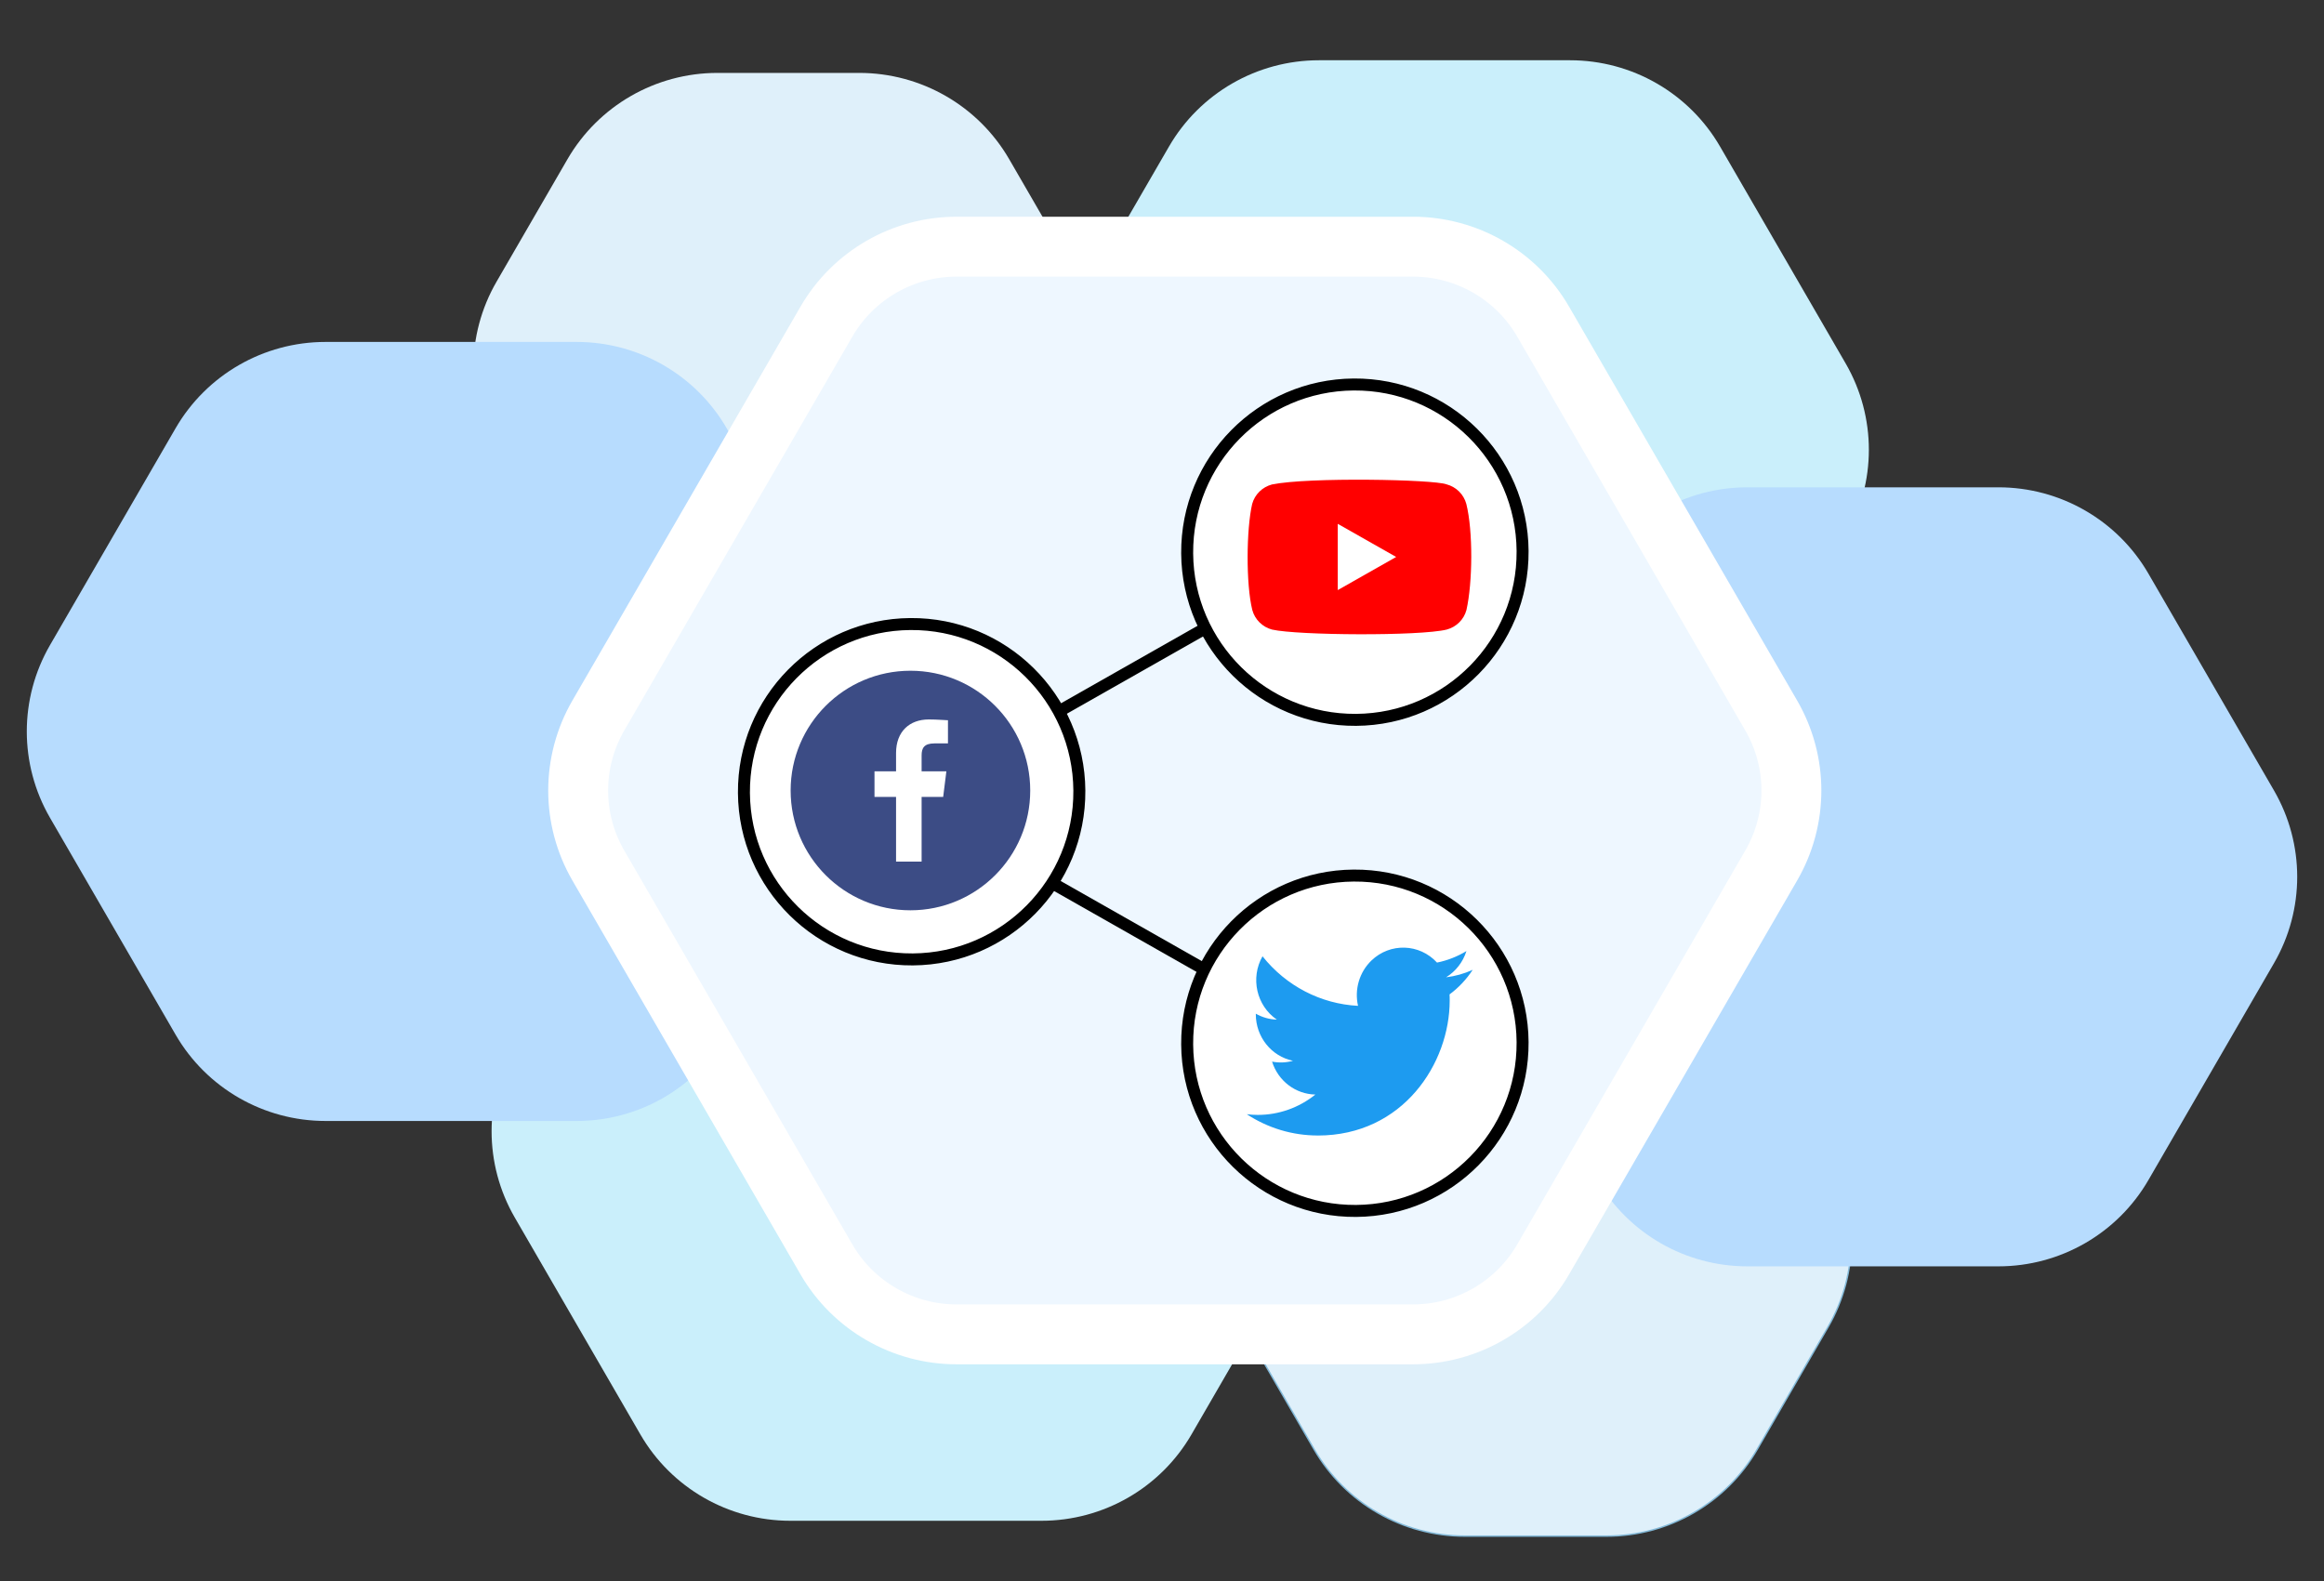 <svg width="194" height="132" viewBox="0 0 194 132" fill="none" xmlns="http://www.w3.org/2000/svg">
<rect x="0" y="0" width="194" height="132" fill="#333333" stroke="none"/>
<path d="M104.165 96.534L110.084 86.311C112.598 81.969 117.244 79.294 122.273 79.294H134.111C139.14 79.294 143.786 81.969 146.3 86.311L152.219 96.534C154.734 100.877 154.734 106.227 152.219 110.569L146.3 120.792C143.786 125.134 139.14 127.809 134.111 127.809H122.273C117.244 127.809 112.598 125.134 110.084 120.792L104.165 110.569C101.651 106.227 101.651 100.877 104.165 96.534Z" fill="#DFF0FA" stroke="#84BAD9"/>
<path d="M87.098 44.759C84.516 40.299 84.516 34.804 87.098 30.345L97.582 12.238C100.164 7.778 104.936 5.031 110.101 5.031H131.068C136.232 5.031 141.005 7.778 143.587 12.238L154.07 30.345C156.652 34.804 156.652 40.299 154.07 44.759L143.587 62.866C141.005 67.325 136.232 70.073 131.068 70.073H110.101C104.936 70.073 100.164 67.325 97.582 62.866L87.098 44.759Z" fill="#CAEFFB"/>
<path d="M103.836 110.759C101.254 106.299 101.254 100.805 103.836 96.345L109.755 86.122C112.337 81.662 117.109 78.915 122.273 78.915H134.111C139.275 78.915 144.048 81.662 146.63 86.122L152.549 96.345C155.131 100.805 155.131 106.299 152.549 110.759L146.63 120.982C144.048 125.442 139.275 128.189 134.111 128.189H122.273C117.109 128.189 112.337 125.442 109.755 120.982L103.836 110.759Z" fill="#DFF0FA"/>
<path d="M122.855 80.414C120.273 75.954 120.273 70.46 122.855 66L133.339 47.893C135.921 43.433 140.693 40.686 145.858 40.686H166.825C171.989 40.686 176.761 43.433 179.343 47.893L189.827 66C192.409 70.46 192.409 75.954 189.827 80.414L179.343 98.521C176.761 102.98 171.989 105.727 166.825 105.727H145.858C140.693 105.727 135.921 102.98 133.339 98.521L122.855 80.414Z" fill="#B7DCFE"/>
<path d="M42.973 101.655C40.391 97.195 40.391 91.701 42.973 87.241L53.457 69.134C56.039 64.675 60.811 61.928 65.975 61.928H86.942C92.107 61.928 96.879 64.675 99.461 69.134L109.945 87.241C112.527 91.701 112.527 97.195 109.945 101.655L99.461 119.762C96.879 124.222 92.107 126.969 86.942 126.969H65.975C60.811 126.969 56.039 124.222 53.457 119.762L42.973 101.655Z" fill="#CAEFFB"/>
<path d="M90.164 23.517C92.746 27.977 92.746 33.471 90.164 37.931L84.245 48.154C81.663 52.614 76.891 55.361 71.727 55.361H59.889C54.724 55.361 49.953 52.614 47.37 48.154L41.451 37.931C38.869 33.471 38.869 27.977 41.451 23.517L47.37 13.294C49.953 8.834 54.724 6.087 59.889 6.087H71.727C76.891 6.087 81.663 8.834 84.245 13.294L90.164 23.517Z" fill="#DFF0FA"/>
<path d="M71.145 53.862C73.727 58.322 73.727 63.816 71.145 68.276L60.661 86.383C58.079 90.843 53.307 93.59 48.143 93.59H27.175C22.011 93.59 17.239 90.843 14.657 86.383L4.173 68.276C1.591 63.816 1.591 58.322 4.173 53.862L14.657 35.755C17.239 31.296 22.011 28.548 27.175 28.548H48.143C53.307 28.548 58.079 31.296 60.661 35.755L71.145 53.862Z" fill="#B7DCFE"/>
<path d="M147.858 72.259L128.816 105.148C126.573 109.021 122.429 111.406 117.944 111.406H79.859C75.375 111.406 71.231 109.021 68.988 105.148L49.945 72.259C47.703 68.386 47.703 63.614 49.945 59.741L68.988 26.852C71.231 22.979 75.375 20.594 79.859 20.594H117.944C122.429 20.594 126.573 22.979 128.816 26.852L147.858 59.741C150.101 63.614 150.101 68.386 147.858 72.259Z" fill="#EEF7FF" stroke="white" stroke-width="5"/>
<line x1="75.753" y1="66.565" x2="112.753" y2="45.565" stroke="black"/>
<line y1="-0.5" x2="42.544" y2="-0.5" transform="matrix(0.87 0.494 0.494 -0.87 77 67)" stroke="black"/>
<path d="M127.101 46C127.157 53.731 120.933 60.045 113.202 60.101C105.471 60.157 99.157 53.933 99.101 46.202C99.045 38.471 105.269 32.157 113 32.101C120.731 32.045 127.045 38.269 127.101 46Z" fill="white" stroke="black"/>
<path d="M127.101 87C127.157 94.731 120.933 101.045 113.202 101.101C105.471 101.157 99.157 94.933 99.101 87.202C99.045 79.471 105.269 73.157 113 73.101C120.731 73.045 127.045 79.269 127.101 87Z" fill="white" stroke="black"/>
<path d="M90.101 66C90.156 73.731 83.933 80.045 76.202 80.101C68.471 80.156 62.157 73.933 62.101 66.202C62.045 58.471 68.269 52.157 76 52.101C83.731 52.045 90.045 58.269 90.101 66Z" fill="white" stroke="black"/>
<g clip-path="url(#clip0_6_143)">
<path d="M121.004 83.023C121.016 83.193 121.016 83.363 121.016 83.535C121.016 88.769 117.124 94.805 110.007 94.805V94.802C107.905 94.805 105.846 94.188 104.077 93.026C104.382 93.064 104.69 93.082 104.997 93.083C106.74 93.085 108.432 92.486 109.803 91.384C108.147 91.352 106.695 90.247 106.188 88.634C106.768 88.748 107.366 88.725 107.935 88.566C106.13 88.192 104.831 86.569 104.831 84.683V84.633C105.369 84.94 105.971 85.11 106.587 85.129C104.887 83.966 104.363 81.65 105.39 79.84C107.354 82.314 110.252 83.819 113.364 83.978C113.052 82.602 113.478 81.161 114.483 80.194C116.041 78.694 118.492 78.771 119.957 80.365C120.823 80.191 121.654 79.865 122.414 79.404C122.125 80.321 121.521 81.1 120.713 81.594C121.48 81.502 122.229 81.292 122.935 80.971C122.415 81.768 121.761 82.462 121.004 83.023Z" fill="#1D9BF0"/>
</g>
<g clip-path="url(#clip1_6_143)">
<path d="M122.403 42.068C122.185 41.273 121.558 40.65 120.753 40.437C119.673 40.025 109.21 39.823 106.175 40.449C105.371 40.664 104.741 41.285 104.526 42.08C104.038 44.196 104.001 48.769 104.538 50.932C104.755 51.727 105.383 52.35 106.187 52.563C108.326 53.05 118.495 53.118 120.765 52.563C121.57 52.348 122.199 51.727 122.414 50.932C122.934 48.627 122.971 44.337 122.403 42.068Z" fill="#FF0000"/>
<path d="M116.547 46.5L111.672 43.735V49.266L116.547 46.5Z" fill="white"/>
</g>
<g clip-path="url(#clip2_6_143)">
<path d="M76 76C81.523 76 86 71.523 86 66C86 60.477 81.523 56 76 56C70.477 56 66 60.477 66 66C66 71.523 70.477 76 76 76Z" fill="#3C4C85"/>
<path d="M76.933 71.933V66.533H78.733L79 64.4H76.933V63.067C76.933 62.467 77.133 62.067 78 62.067H79.133V60.133C78.933 60.133 78.267 60.067 77.533 60.067C75.933 60.067 74.8 61.067 74.8 62.867V64.4H73V66.533H74.8V71.933H76.933Z" fill="white"/>
</g>
<defs>
<clipPath id="clip0_6_143">
<rect width="19" height="16" fill="white" transform="translate(104 79)"/>
</clipPath>
<clipPath id="clip1_6_143">
<rect width="19" height="13" fill="white" transform="translate(104 40)"/>
</clipPath>
<clipPath id="clip2_6_143">
<rect width="20" height="20" fill="white" transform="translate(66 56)"/>
</clipPath>
</defs>
</svg>
